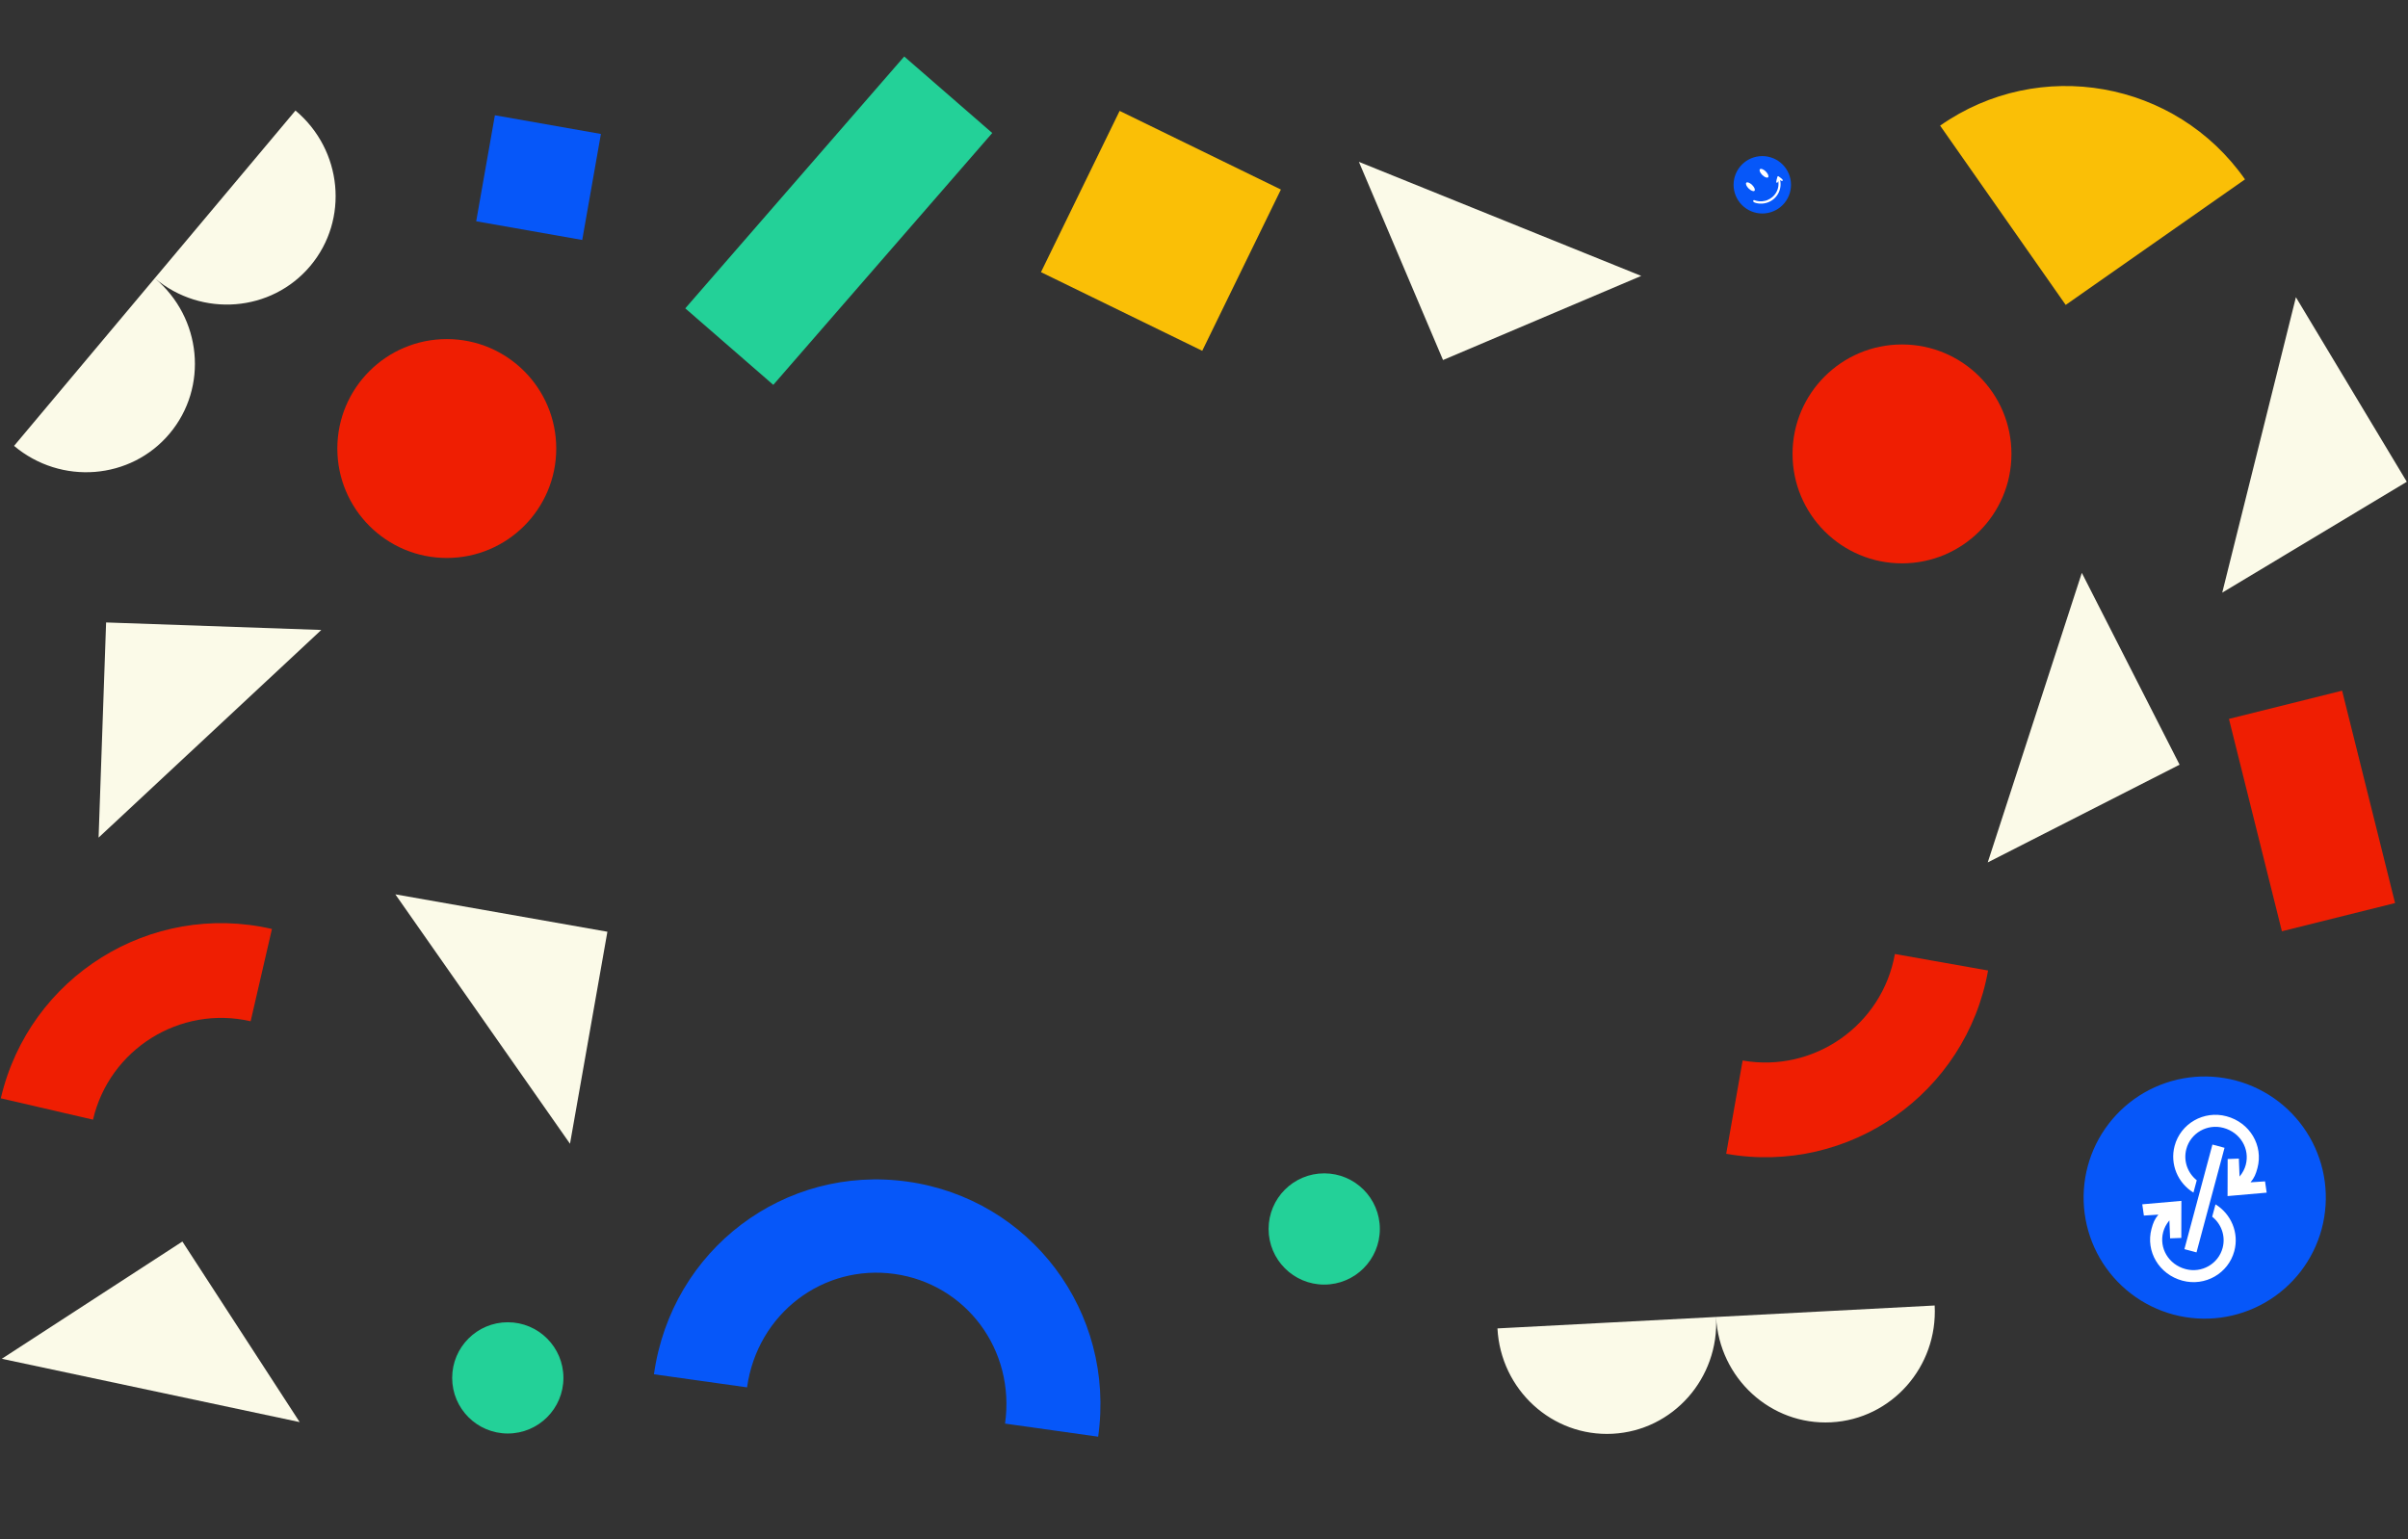 <svg width="1342" height="858" viewBox="0 0 1342 858" fill="none" xmlns="http://www.w3.org/2000/svg">
<rect x="0" y="0" width="1342" height="858" fill="#333333" stroke="none"/>
<path fill-rule="evenodd" clip-rule="evenodd" d="M249 189C282.691 189 310 216.309 310 250C310 283.691 282.691 311 249 311C215.313 311 188 283.691 188 250C188 216.309 215.313 189 249 189Z" fill="#EF1E02"/>
<path fill-rule="evenodd" clip-rule="evenodd" d="M738.002 654C755.124 654 769 667.88 769 685.002C769 702.124 755.124 716.004 738.002 716.004C720.88 716.004 707 702.124 707 685.002C707 667.88 720.88 654 738.002 654Z" fill="#23D198"/>
<path fill-rule="evenodd" clip-rule="evenodd" d="M283.002 737C300.124 737 314 750.88 314 768.002C314 785.124 300.124 799.004 283.002 799.004C265.88 799.004 252 785.124 252 768.002C252 750.88 265.88 737 283.002 737Z" fill="#23D198"/>
<path fill-rule="evenodd" clip-rule="evenodd" d="M1060 192C1093.69 192 1121 219.309 1121 253C1121 286.691 1093.69 314 1060 314C1026.31 314 999 286.691 999 253C999 219.309 1026.31 192 1060 192Z" fill="#EF1E02"/>
<path fill-rule="evenodd" clip-rule="evenodd" d="M1107.97 540.942L1056.04 531.738C1048.96 571.474 1010.89 598.107 971.186 591.106L962.017 643.103C1030.48 655.17 1095.77 609.402 1107.97 540.942Z" fill="#EF1E02"/>
<path fill-rule="evenodd" clip-rule="evenodd" d="M364.449 765.99L416.339 773.283C422.143 731.988 458.866 704.501 498.535 710.077C538.205 715.652 565.929 752.191 560.126 793.487L612.016 800.784C621.823 730.998 574.16 668.225 505.768 658.613C437.371 649.001 374.256 696.208 364.449 765.99Z" fill="#0657F9"/>
<path fill-rule="evenodd" clip-rule="evenodd" d="M0.453 612.169L51.834 624.078C60.982 584.767 100.392 560.163 139.68 569.233L151.557 517.787C83.822 502.153 16.221 544.441 0.453 612.169Z" fill="#EF1E02"/>
<path fill-rule="evenodd" clip-rule="evenodd" d="M914.674 153.786L804.213 200.674L757.326 90.214L914.674 153.786Z" fill="#FBFAE8"/>
<path fill-rule="evenodd" clip-rule="evenodd" d="M54.943 466.869L59.131 346.943L179.058 351.13L54.943 466.869Z" fill="#FBFAE8"/>
<path fill-rule="evenodd" clip-rule="evenodd" d="M220.33 498.493L338.507 519.33L317.669 637.507L220.33 498.493Z" fill="#FBFAE8"/>
<path fill-rule="evenodd" clip-rule="evenodd" d="M1160.22 319.3L1214.7 426.221L1107.78 480.7L1160.22 319.3Z" fill="#FBFAE8"/>
<path fill-rule="evenodd" clip-rule="evenodd" d="M1279.53 165.668L1341.33 268.528L1238.47 330.332L1279.53 165.668Z" fill="#FBFAE8"/>
<path fill-rule="evenodd" clip-rule="evenodd" d="M1.001 757.358L101.642 692.001L166.999 792.642L1.001 757.358Z" fill="#FBFAE8"/>
<path fill-rule="evenodd" clip-rule="evenodd" d="M713.858 105.647L670.021 195.526L580.142 151.689L623.979 61.809L713.858 105.647Z" fill="#FABF06"/>
<path fill-rule="evenodd" clip-rule="evenodd" d="M265.389 123.331L324.477 133.75L334.896 74.665L275.807 64.246L265.389 123.331Z" fill="#0657F9"/>
<path fill-rule="evenodd" clip-rule="evenodd" d="M998.142 103C998.142 100.906 997.725 98.812 996.924 96.877C996.122 94.942 994.936 93.167 993.455 91.686C991.975 90.205 990.199 89.019 988.264 88.218C986.33 87.417 984.236 87 982.142 87C980.048 87 977.953 87.417 976.019 88.218C974.084 89.019 972.309 90.205 970.828 91.686C969.347 93.167 968.161 94.942 967.36 96.877C966.558 98.812 966.142 100.906 966.142 103C966.142 105.094 966.558 107.188 967.36 109.123C968.161 111.058 969.347 112.833 970.828 114.314C972.309 115.795 974.084 116.981 976.019 117.782C977.953 118.583 980.048 119 982.142 119C984.236 119 986.33 118.583 988.264 117.782C990.199 116.981 991.975 115.795 993.455 114.314C994.936 112.833 996.122 111.058 996.924 109.123C997.725 107.188 998.142 105.094 998.142 103Z" fill="#0657F9"/>
<path fill-rule="evenodd" clip-rule="evenodd" d="M992.559 99.296C992.527 99.275 992.474 99.234 992.406 99.176C991.213 98.176 990.991 98.141 990.834 98.217C990.658 98.271 990.554 98.374 990.136 100.122C990.11 100.229 990.09 100.309 990.081 100.349C989.853 101.338 989.911 101.607 990.024 101.732C990.071 101.784 990.131 101.821 990.199 101.839C990.266 101.87 990.348 101.875 990.424 101.848C990.683 101.759 990.906 101.362 991.05 100.934C991.073 101.058 991.09 101.183 991.104 101.308C991.118 101.433 991.13 101.558 991.14 101.687C991.15 101.83 991.158 101.968 991.163 102.111C991.167 102.249 991.172 102.392 991.172 102.53C991.172 102.673 991.163 102.815 991.158 102.953C991.154 103.084 991.14 103.208 991.13 103.333C991.121 103.463 991.104 103.587 991.086 103.712C991.066 103.841 991.05 103.966 991.033 104.09C991.017 104.203 990.991 104.314 990.969 104.421C990.94 104.564 990.906 104.698 990.874 104.836C990.843 104.975 990.797 105.113 990.757 105.246C990.72 105.37 990.681 105.492 990.641 105.611C990.6 105.732 990.554 105.852 990.509 105.973C990.464 106.095 990.41 106.214 990.36 106.33C990.308 106.451 990.253 106.566 990.199 106.682C989.874 107.38 989.46 107.998 988.973 108.596C988.899 108.687 988.816 108.779 988.739 108.868C988.66 108.959 988.578 109.046 988.496 109.13C988.286 109.347 988.063 109.563 987.838 109.764C987.746 109.846 987.654 109.925 987.559 109.996C986.719 110.625 985.874 111.165 984.901 111.544C984.781 111.591 984.653 111.633 984.537 111.673C984.41 111.717 984.289 111.753 984.163 111.793C984.042 111.832 983.915 111.865 983.788 111.896C983.282 112.019 982.789 112.11 982.271 112.159C982.113 112.174 981.96 112.186 981.802 112.195C981.69 112.201 981.577 112.204 981.46 112.204C981.321 112.204 981.177 112.208 981.037 112.204C980.893 112.199 980.749 112.19 980.608 112.181C980.478 112.173 980.352 112.159 980.225 112.146C980.113 112.134 980 112.119 979.887 112.106C979.742 112.088 979.603 112.061 979.464 112.034C979.339 112.009 979.213 111.985 979.086 111.954C978.947 111.92 978.811 111.888 978.672 111.851C978.544 111.818 978.424 111.78 978.302 111.74C978.176 111.699 978.055 111.659 977.933 111.615C977.879 111.595 977.825 111.576 977.771 111.557C977.603 111.497 977.419 111.517 977.275 111.619C977.128 111.724 977.046 111.891 977.05 112.07C977.062 112.507 977.578 112.864 978.554 113.127H978.559C978.681 113.159 978.802 113.189 978.928 113.22C979.064 113.253 979.203 113.278 979.343 113.306C979.487 113.334 979.626 113.355 979.766 113.377C979.906 113.398 980.045 113.416 980.189 113.435C980.329 113.452 980.468 113.461 980.612 113.47C980.752 113.479 980.896 113.488 981.037 113.493C981.181 113.498 981.321 113.502 981.465 113.498C981.604 113.493 981.748 113.498 981.888 113.488C982.013 113.48 982.14 113.475 982.266 113.466C982.424 113.454 982.581 113.439 982.734 113.416C982.879 113.404 983.018 113.381 983.158 113.359C983.298 113.338 983.438 113.31 983.577 113.283C983.717 113.255 983.857 113.225 983.996 113.194C984.137 113.163 984.27 113.123 984.41 113.082C984.549 113.041 984.686 113.002 984.82 112.957C984.96 112.912 985.09 112.868 985.225 112.819C985.361 112.77 985.496 112.717 985.631 112.658C985.761 112.602 985.893 112.548 986.028 112.489C986.14 112.431 986.257 112.378 986.374 112.319C986.506 112.253 986.631 112.186 986.758 112.115C986.87 112.052 986.983 111.985 987.095 111.918C987.204 111.854 987.316 111.78 987.424 111.708C987.535 111.635 987.64 111.566 987.748 111.49C987.857 111.415 987.964 111.334 988.068 111.254C988.172 111.174 988.275 111.093 988.379 111.009C988.483 110.924 988.582 110.835 988.685 110.746C988.772 110.67 988.857 110.589 988.942 110.509C989.004 110.45 989.064 110.393 989.126 110.335C989.221 110.237 989.311 110.143 989.405 110.045C989.5 109.947 989.586 109.849 989.676 109.746C989.762 109.648 989.847 109.546 989.932 109.443C990.017 109.342 990.095 109.233 990.176 109.13C990.247 109.039 990.312 108.948 990.374 108.849C990.459 108.734 990.541 108.609 990.622 108.489C990.687 108.392 990.744 108.297 990.802 108.199C990.875 108.074 990.946 107.949 991.019 107.82C991.081 107.709 991.135 107.597 991.194 107.481C991.252 107.365 991.307 107.253 991.361 107.132C991.419 107.003 991.473 106.874 991.527 106.74C991.582 106.606 991.636 106.477 991.685 106.343C991.729 106.225 991.766 106.102 991.806 105.983C991.851 105.849 991.888 105.71 991.929 105.576C991.97 105.439 992 105.304 992.033 105.162C992.063 105.028 992.095 104.89 992.122 104.752C992.147 104.627 992.167 104.506 992.189 104.381C992.213 104.243 992.231 104.1 992.248 103.962C992.264 103.837 992.276 103.712 992.284 103.587C992.293 103.449 992.302 103.311 992.312 103.168C992.32 103.043 992.321 102.918 992.321 102.794C992.321 102.637 992.321 102.481 992.316 102.324C992.313 102.2 992.302 102.075 992.298 101.95C992.292 101.794 992.271 101.643 992.253 101.486C992.236 101.344 992.222 101.205 992.198 101.067C992.176 100.929 992.154 100.791 992.127 100.648C992.107 100.54 992.082 100.429 992.059 100.323C992.415 100.604 992.942 100.946 993.275 100.852C993.362 100.828 993.434 100.773 993.474 100.702C993.523 100.644 993.554 100.572 993.559 100.492C993.575 100.211 993.231 99.809 992.559 99.296Z" fill="white"/>
<path fill-rule="evenodd" clip-rule="evenodd" d="M977.793 106.334C978.334 105.799 977.753 104.35 976.496 103.11C975.241 101.872 973.78 101.29 973.24 101.825C972.698 102.361 973.28 103.81 974.532 105.054C975.785 106.299 977.252 106.87 977.793 106.334Z" fill="white"/>
<path fill-rule="evenodd" clip-rule="evenodd" d="M985.384 98.815C985.924 98.28 985.343 96.83 984.091 95.59C982.839 94.35 981.375 93.775 980.834 94.31C980.293 94.846 980.874 96.295 982.127 97.535C983.379 98.775 984.843 99.35 985.384 98.815Z" fill="white"/>
<path fill-rule="evenodd" clip-rule="evenodd" d="M86.256 155.076C112.482 177.085 116.193 215.847 94.537 241.655C72.881 267.464 34.061 270.54 7.833 248.531L86.253 155.074C86.254 155.074 86.255 155.075 86.256 155.076ZM86.256 155.076L164.673 61.616C190.903 83.626 194.612 122.391 172.956 148.199C151.303 174.004 112.486 177.086 86.256 155.076Z" fill="#FBFAE8"/>
<path fill-rule="evenodd" clip-rule="evenodd" d="M956.378 734.047C958.168 768.237 932.35 797.387 898.706 799.15C865.061 800.913 836.337 774.62 834.545 740.427L956.378 734.043C956.378 734.044 956.378 734.045 956.378 734.047ZM956.378 734.047L1078.21 727.658C1080 761.852 1054.18 791.002 1020.54 792.765C986.897 794.528 958.17 768.241 956.378 734.047Z" fill="#FBFAE8"/>
<path fill-rule="evenodd" clip-rule="evenodd" d="M1305.28 384.967L1334.79 503.343L1271.72 519.068L1242.21 400.692L1305.28 384.967Z" fill="#EF1E02"/>
<path fill-rule="evenodd" clip-rule="evenodd" d="M552.99 74.134L430.963 214.51L381.91 171.869L503.934 31.49L552.99 74.134Z" fill="#23D198"/>
<path fill-rule="evenodd" clip-rule="evenodd" d="M1293.91 684.97C1296.19 676.437 1296.78 667.449 1295.63 658.69C1294.48 649.931 1291.58 641.401 1287.16 633.75C1282.75 626.099 1276.81 619.326 1269.8 613.949C1262.79 608.571 1254.71 604.587 1246.18 602.3C1237.65 600.013 1228.66 599.425 1219.9 600.577C1211.14 601.73 1202.61 604.626 1194.96 609.044C1187.31 613.46 1180.53 619.4 1175.16 626.409C1169.78 633.418 1165.79 641.496 1163.51 650.03C1161.22 658.563 1160.63 667.551 1161.79 676.31C1162.94 685.069 1165.83 693.599 1170.25 701.25C1174.67 708.901 1180.61 715.674 1187.62 721.051C1194.63 726.429 1202.7 730.413 1211.24 732.7C1219.77 734.986 1228.76 735.575 1237.52 734.422C1246.28 733.27 1254.81 730.374 1262.46 725.956C1270.11 721.54 1276.88 715.6 1282.26 708.591C1287.64 701.582 1291.62 693.504 1293.91 684.97Z" fill="#0657F9"/>
<path fill-rule="evenodd" clip-rule="evenodd" d="M1233.01 637.954L1239.75 639.76L1224.13 698.055L1217.39 696.249L1233.01 637.954Z" fill="white"/>
<path fill-rule="evenodd" clip-rule="evenodd" d="M1222.43 664.724L1224.27 657.853C1219.19 653.814 1216.7 647.049 1218.47 640.432C1220.86 631.51 1230.11 626.233 1239.12 628.648C1248.6 631.188 1253.97 640.381 1251.57 649.303C1250.97 651.552 1249.93 653.569 1248.13 655.813L1247.73 645.779L1241.49 646.018L1241.44 666.667L1263.24 664.755L1262.33 658.47L1254.25 658.995C1256.36 656.477 1257.19 654.431 1258.1 651.051C1261.45 638.558 1253.93 625.69 1240.85 622.185C1228.23 618.804 1215.29 626.191 1211.94 638.683C1209.2 648.921 1213.75 659.412 1222.43 664.724Z" fill="white"/>
<path fill-rule="evenodd" clip-rule="evenodd" d="M1234.72 671.285L1232.87 678.156C1237.96 682.196 1240.45 688.96 1238.68 695.577C1236.29 704.499 1227.04 709.776 1218.03 707.361C1208.55 704.821 1203.18 695.628 1205.57 686.706C1206.17 684.457 1207.21 682.44 1209.02 680.196L1209.41 690.23L1215.66 689.991L1215.71 669.342L1193.91 671.255L1194.81 677.539L1202.89 677.014C1200.78 679.532 1199.95 681.578 1199.05 684.958C1195.7 697.451 1203.21 710.319 1216.3 713.824C1228.91 717.205 1241.86 709.818 1245.2 697.326C1247.95 687.089 1243.39 676.599 1234.72 671.285Z" fill="white"/>
<path fill-rule="evenodd" clip-rule="evenodd" d="M1251.16 99.977C1212.51 44.788 1136.44 31.369 1081.25 70.02L1151.23 169.953L1251.16 99.977Z" fill="#FABF06"/>
</svg>
